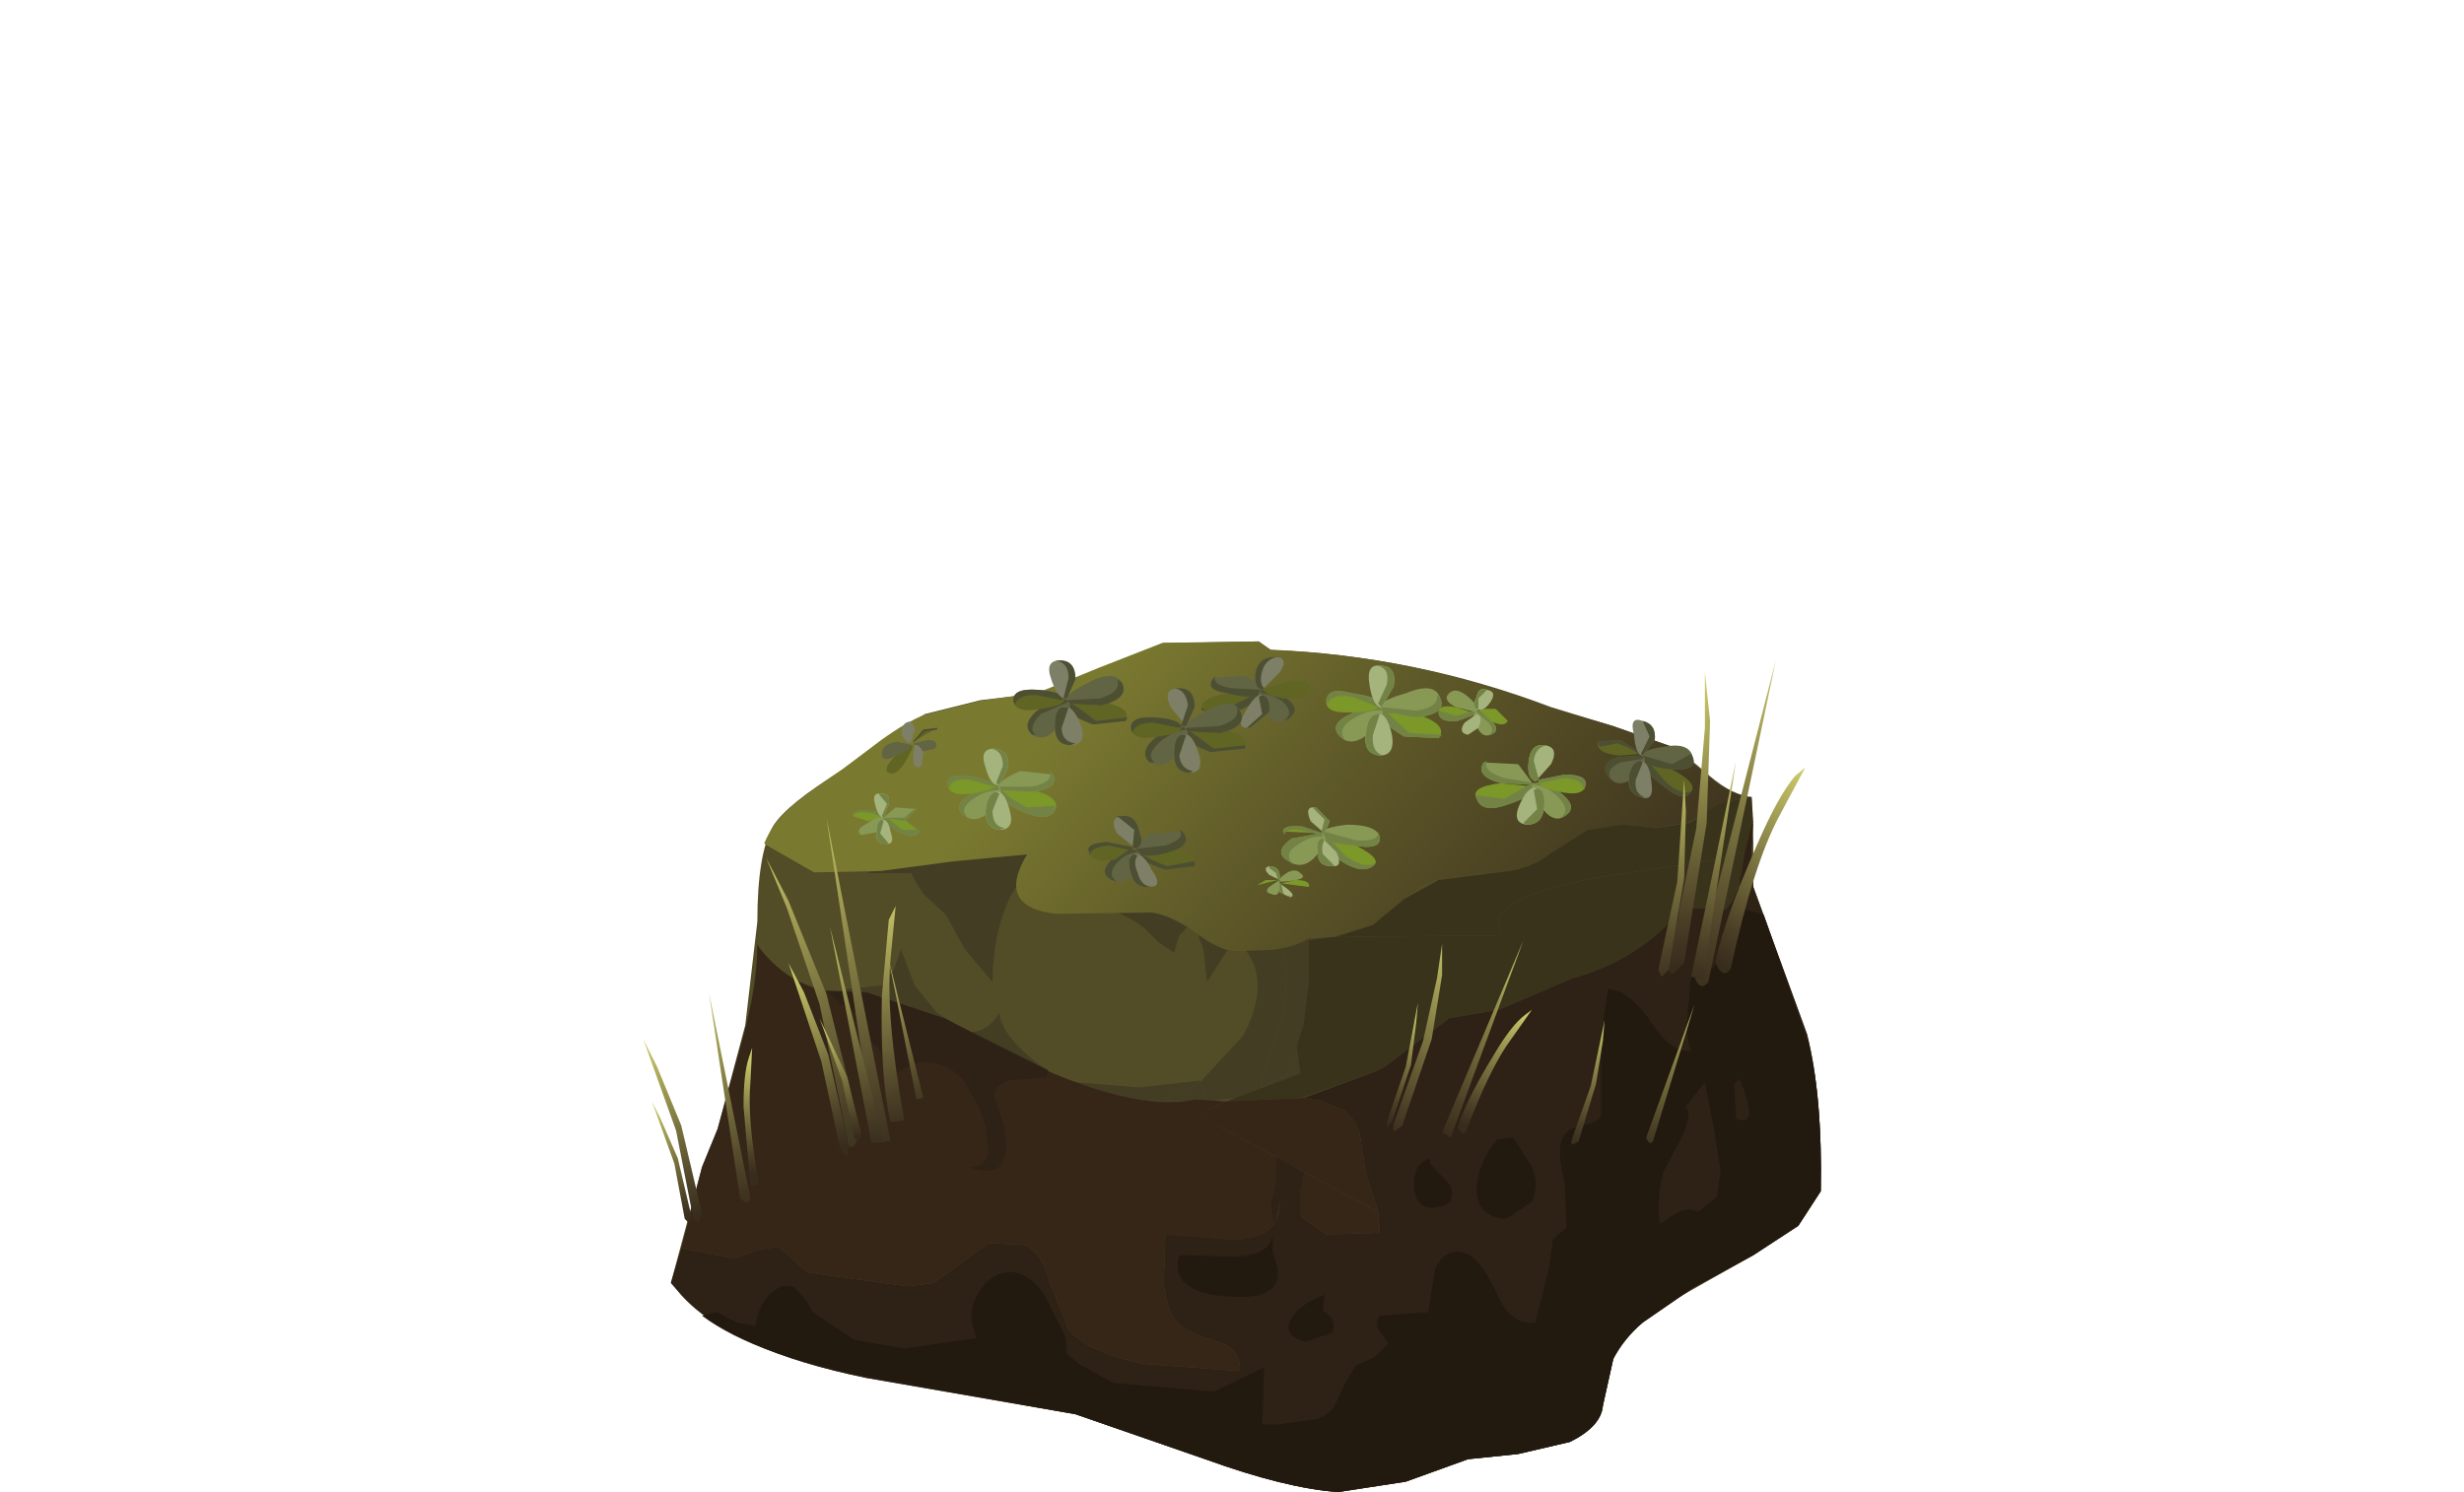<?xml version="1.0" encoding="UTF-8" standalone="no"?>
<svg xmlns:xlink="http://www.w3.org/1999/xlink" height="43.15px" width="71.25px" xmlns="http://www.w3.org/2000/svg">
  <g transform="matrix(1.0, 0.0, 0.0, 1.0, 0.0, 0.0)">
    <use height="24.6" transform="matrix(1.0, 0.0, 0.0, 1.0, 19.4, 18.55)" width="33.25" xlink:href="#shape0"/>
    <use height="11.25" transform="matrix(0.8, 0.0, 0.0, 0.8, 22.1, 18.55)" width="35.55" xlink:href="#sprite0"/>
    <use height="24.15" transform="matrix(1.0, 0.0, 0.0, 1.0, 18.6, 19.0)" width="34.05" xlink:href="#shape2"/>
  </g>
  <defs>
    <g id="shape0" transform="matrix(1.0, 0.0, 0.0, 1.0, -19.4, -18.55)">
      <path d="M50.7 25.65 L52.25 29.9 Q52.7 31.65 52.65 34.45 L52.0 35.45 50.7 36.3 48.4 37.6 Q47.2 38.3 46.65 39.3 L46.35 40.65 Q46.3 41.25 45.4 41.7 L43.9 42.05 42.45 42.2 40.65 42.85 38.7 43.15 Q37.2 43.05 34.85 42.2 L31.1 40.9 25.05 39.85 Q21.15 39.05 19.7 37.45 L19.4 37.1 20.3 33.75 20.75 32.65 21.55 29.65 21.9 26.65 Q21.9 24.7 22.35 23.9 22.75 23.25 24.4 22.25 L25.5 21.4 26.75 20.65 28.35 20.25 30.05 20.05 33.65 18.6 36.4 18.55 36.75 18.8 Q40.9 18.95 44.85 20.45 L46.65 21.0 48.35 21.6 Q48.65 21.75 49.45 22.45 50.1 23.0 50.65 23.05 L50.7 24.35 50.7 25.65" fill="#524c27" fill-rule="evenodd" stroke="none"/>
      <path d="M30.15 24.5 L29.7 25.2 29.25 25.85 Q28.7 27.0 28.7 28.4 L27.9 27.45 27.35 26.45 26.7 25.85 26.5 25.55 26.35 25.25 25.75 25.25 25.1 25.25 28.45 22.5 29.95 23.25 Q30.65 23.75 30.15 24.5" fill="#433d24" fill-rule="evenodd" stroke="none"/>
      <path d="M35.4 26.65 L35.3 26.9 35.7 27.15 34.9 28.4 34.8 27.45 34.5 26.65 34.1 27.05 33.95 27.55 33.5 27.25 33.1 26.85 Q32.35 26.25 31.35 26.2 L35.75 23.65 36.0 25.85 35.4 26.65" fill="#433d24" fill-rule="evenodd" stroke="none"/>
      <path d="M37.3 25.25 L37.8 23.35 37.85 26.05 37.3 25.25" fill="#433d24" fill-rule="evenodd" stroke="none"/>
      <path d="M36.95 24.55 L37.3 25.25 36.8 27.1 Q37.1 27.3 37.2 28.05 L37.15 29.2 36.7 30.5 36.45 31.45 37.2 31.1 37.6 30.45 Q38.1 28.85 37.85 26.05 38.9 27.3 38.9 28.25 38.95 29.35 38.45 30.45 L37.85 31.3 36.9 31.6 34.95 31.85 34.7 31.3 35.95 29.95 Q36.9 28.15 35.7 27.15 L36.0 25.85 36.95 24.55" fill="#433d24" fill-rule="evenodd" stroke="none"/>
      <path d="M35.3 26.9 L35.4 26.65 36.0 25.85 35.7 27.15 35.3 26.9" fill="#433d24" fill-rule="evenodd" stroke="none"/>
      <path d="M37.2 28.05 Q37.1 27.3 36.8 27.1 L37.3 25.25 37.85 26.05 Q38.1 28.85 37.6 30.45 L37.2 31.1 36.45 31.45 36.7 30.5 37.15 29.2 37.2 28.05" fill="#433d24" fill-rule="evenodd" stroke="none"/>
      <path d="M34.7 31.25 L34.7 31.3 Q33.85 31.85 32.9 31.85 L34.95 31.85 36.95 36.25 32.5 35.9 Q30.15 35.35 28.5 33.9 L25.55 31.1 23.95 29.5 23.7 29.2 23.7 28.8 24.5 28.6 25.5 28.5 25.85 28.05 26.05 27.45 26.45 28.5 27.1 29.3 28.05 29.85 Q28.55 29.85 28.9 29.3 28.95 29.85 29.75 30.55 30.45 31.15 31.1 31.3 L32.95 31.45 34.7 31.25" fill="#433d24" fill-rule="evenodd" stroke="none"/>
      <path d="M34.7 31.3 L34.95 31.85 32.9 31.85 Q33.85 31.85 34.7 31.3" fill="#433d24" fill-rule="evenodd" stroke="none"/>
    </g>
    <g id="sprite0" transform="matrix(1.0, 0.0, 0.0, 1.0, 0.0, 0.0)">
      <use height="11.25" transform="matrix(1.0, 0.0, 0.0, 1.0, 0.0, 0.0)" width="35.55" xlink:href="#shape1"/>
    </g>
    <g id="shape1" transform="matrix(1.0, 0.0, 0.0, 1.0, 0.0, 0.0)">
      <path d="M30.65 3.05 L32.8 3.8 34.1 4.85 Q34.85 5.5 35.55 5.6 L34.5 5.9 33.4 6.55 32.15 6.75 30.95 6.65 29.75 6.8 28.35 7.7 Q27.7 8.2 26.8 8.3 L24.35 8.6 Q23.7 8.8 23.1 9.3 L22.0 10.25 Q21.4 10.7 20.45 10.7 L19.65 10.75 Q19.2 11.05 18.35 11.15 L17.0 11.2 Q16.4 11.15 15.55 10.5 14.7 9.9 14.0 9.8 L10.55 9.85 Q8.35 9.6 9.5 7.7 L6.85 7.95 4.2 8.3 1.8 8.35 0.05 7.35 0.0 7.3 Q0.3 6.55 1.0 5.95 1.45 5.55 2.85 4.6 L4.25 3.55 Q5.15 2.9 5.8 2.65 L7.8 2.15 9.9 1.85 12.1 0.95 14.4 0.05 17.85 0.0 18.3 0.3 Q23.45 0.5 28.4 2.4 L30.65 3.05" fill="url(#gradient0)" fill-rule="evenodd" stroke="none"/>
    </g>
    <linearGradient gradientTransform="matrix(0.011, 0.01, 0.01, -0.011, 21.05, 9.6)" gradientUnits="userSpaceOnUse" id="gradient0" spreadMethod="pad" x1="-819.2" x2="819.2">
      <stop offset="0.0" stop-color="#7a7930"/>
      <stop offset="0.329" stop-color="#605b29"/>
      <stop offset="0.765" stop-color="#433920"/>
      <stop offset="1.0" stop-color="#382c1d"/>
    </linearGradient>
    <g id="shape2" transform="matrix(1.0, 0.0, 0.0, 1.0, -18.6, -19.0)">
      <path d="M49.7 24.85 L50.45 24.65 50.35 25.3 50.3 25.4 50.3 25.65 50.25 25.7 50.1 26.05 49.9 26.3 48.65 26.25 Q47.45 27.75 45.45 28.3 L43.35 29.2 41.9 29.45 40.05 30.85 39.75 31.0 37.65 31.75 37.7 31.75 35.45 31.85 37.6 31.05 37.5 30.25 37.7 29.6 37.85 28.4 37.85 27.2 38.5 27.1 43.45 27.05 Q42.75 26.05 46.05 25.4 L49.7 24.85" fill="#39331b" fill-rule="evenodd" stroke="none"/>
      <path d="M49.7 23.25 L50.55 23.05 50.65 23.05 50.7 23.8 50.65 23.85 50.45 24.65 49.7 24.85 46.05 25.4 Q42.75 26.05 43.45 27.05 L38.6 27.1 39.7 26.75 40.6 26.0 41.6 25.45 43.55 25.2 Q44.3 25.1 44.8 24.7 L45.9 24.0 46.9 23.85 47.85 23.95 48.85 23.8 49.7 23.25" fill="#39331b" fill-rule="evenodd" stroke="none"/>
      <path d="M34.55 31.8 L35.45 31.85 34.65 32.25 39.85 35.05 39.9 35.65 38.35 35.7 37.0 34.75 Q37.05 35.8 35.7 35.85 L33.7 35.7 33.65 37.05 Q33.7 37.85 34.05 38.25 34.25 38.5 35.2 38.8 35.9 39.0 35.85 39.65 L33.15 39.45 Q31.5 39.15 30.9 38.45 L30.35 37.1 Q30.15 36.25 29.6 36.0 L28.6 35.95 27.9 36.45 27.0 37.1 26.25 37.2 25.5 37.1 23.35 36.8 22.9 36.4 22.5 36.05 21.9 36.15 21.25 36.4 19.7 36.1 20.3 33.75 20.75 32.65 21.5 29.95 Q21.9 28.45 21.9 27.3 L21.95 27.4 Q23.1 28.9 25.05 28.7 L27.3 29.45 29.25 30.5 Q32.75 32.2 34.55 31.8" fill="#352618" fill-rule="evenodd" stroke="none"/>
      <path d="M24.85 29.85 L24.75 29.3 24.5 29.15 24.3 29.05 23.9 28.65 25.05 28.7 27.3 29.45 30.3 30.95 30.25 31.15 29.15 31.25 Q28.7 31.45 28.75 31.7 L29.0 32.45 Q29.4 34.25 28.0 33.75 28.7 33.8 28.55 32.9 28.5 32.3 28.1 31.65 27.75 30.9 27.05 30.75 26.25 30.6 25.75 31.25 L25.4 30.3 24.85 29.85" fill="#2e2115" fill-rule="evenodd" stroke="none"/>
      <path d="M37.7 33.9 L37.6 34.45 37.6 35.25 37.0 34.75 36.85 35.4 36.75 34.9 36.9 34.2 36.9 33.45 37.7 33.9" fill="#2e2115" fill-rule="evenodd" stroke="none"/>
      <path d="M34.65 32.25 L35.45 31.85 37.7 31.75 38.25 31.85 38.85 32.1 Q39.3 32.45 39.35 33.0 L39.5 33.95 39.85 35.05 34.65 32.25" fill="#352618" fill-rule="evenodd" stroke="none"/>
      <path d="M50.45 24.65 L50.65 24.65 50.7 25.65 52.25 29.9 Q52.7 31.65 52.65 34.45 L52.0 35.45 50.7 36.3 48.95 37.25 47.5 38.25 Q46.95 38.7 46.65 39.3 L46.35 40.65 Q46.3 41.25 45.4 41.7 L43.9 42.05 42.45 42.2 40.65 42.85 38.7 43.15 Q37.2 43.05 34.85 42.2 L31.1 40.9 25.05 39.85 Q21.15 39.05 19.7 37.45 L19.4 37.1 19.7 36.1 21.25 36.4 21.9 36.15 22.5 36.05 22.9 36.4 23.35 36.8 25.5 37.1 26.25 37.2 27.0 37.1 27.9 36.45 28.6 35.95 29.6 36.0 Q30.15 36.25 30.35 37.1 L30.9 38.45 Q31.5 39.15 33.15 39.45 L35.85 39.65 Q35.9 39.0 35.2 38.8 34.25 38.5 34.05 38.25 33.7 37.85 33.65 37.05 L33.7 35.7 35.7 35.85 Q37.05 35.8 37.0 34.75 L38.35 35.7 39.9 35.65 39.85 35.05 39.5 33.95 39.35 33.0 Q39.3 32.45 38.85 32.1 L38.25 31.85 37.7 31.75 39.75 31.0 40.05 30.85 41.9 29.45 43.35 29.2 45.45 28.3 Q47.45 27.75 48.65 26.25 L49.9 26.3 50.1 26.05 50.25 25.7 50.3 25.65 50.3 25.4 50.35 25.3 50.45 24.65" fill="#2e2115" fill-rule="evenodd" stroke="none"/>
      <path d="M50.45 24.65 L50.65 23.85 50.7 23.8 50.65 24.65 50.45 24.65" fill="#2e2115" fill-rule="evenodd" stroke="none"/>
      <path d="M50.15 31.35 L50.2 32.35 Q50.9 32.65 50.3 31.2 L50.15 31.35 M49.65 34.6 L49.75 33.85 49.55 32.6 49.3 31.3 48.75 32.0 Q48.95 32.25 48.6 32.95 L48.1 33.9 Q47.9 34.65 48.0 35.4 48.4 35.1 48.55 35.05 48.85 34.9 49.1 35.05 L49.65 34.6 M50.25 26.25 L51.0 26.45 52.3 30.2 Q52.7 31.8 52.65 34.45 L52.0 35.45 50.7 36.3 48.95 37.25 47.5 38.25 Q46.95 38.7 46.65 39.3 L46.35 40.65 Q46.3 41.25 45.4 41.7 L43.9 42.05 42.45 42.2 40.65 42.85 38.7 43.15 Q37.2 43.05 34.85 42.2 L31.1 40.9 25.55 39.9 Q21.9 39.25 20.3 38.05 L20.75 37.95 21.3 38.25 21.85 38.35 Q21.9 37.85 22.2 37.5 22.6 37.05 23.0 37.25 L23.3 37.6 23.5 37.95 24.7 38.75 26.15 39.0 28.25 38.7 Q28.0 38.15 28.15 37.7 28.45 36.9 29.1 36.8 29.65 36.7 30.2 37.45 L30.8 38.65 30.85 39.15 31.2 39.45 32.2 40.0 35.1 40.25 36.55 39.55 36.5 41.2 36.9 41.2 38.05 41.05 Q38.4 40.95 38.6 40.65 L38.9 40.0 39.2 39.5 39.75 39.25 40.15 38.85 39.9 38.5 Q39.75 38.25 39.9 38.05 L41.3 37.95 41.5 36.7 Q41.8 36.05 42.4 36.25 42.85 36.45 43.3 37.45 43.7 38.35 44.4 38.25 L44.8 36.65 44.9 35.85 45.3 35.5 45.25 34.2 Q45.0 33.25 45.2 32.9 45.3 32.65 45.75 32.55 46.25 32.45 46.3 32.25 L46.3 31.45 46.3 30.0 46.5 28.6 Q47.1 28.65 47.7 29.5 48.3 30.45 48.9 30.4 48.7 29.85 48.85 28.85 48.85 28.2 49.0 28.05 L49.3 28.05 49.55 28.0 49.9 27.05 Q49.95 26.35 50.25 26.25" fill="#22190f" fill-rule="evenodd" stroke="none"/>
      <path d="M34.1 36.3 L35.7 36.35 Q36.8 36.3 36.8 35.65 L36.8 36.25 Q37.4 37.6 35.6 37.5 33.8 37.4 34.1 36.3" fill="#22190f" fill-rule="evenodd" stroke="none"/>
      <path d="M38.5 38.55 L37.75 38.8 Q37.0 38.6 37.4 38.05 37.7 37.65 38.3 37.45 L38.25 37.9 Q38.7 38.2 38.5 38.55" fill="#22190f" fill-rule="evenodd" stroke="none"/>
      <path d="M41.95 34.3 Q42.1 34.85 41.6 34.9 40.95 35.05 40.9 34.35 40.85 33.65 41.35 33.5 L41.35 33.65 41.95 34.3" fill="#22190f" fill-rule="evenodd" stroke="none"/>
      <path d="M44.3 34.75 L43.55 35.25 Q42.7 35.2 42.7 34.35 42.75 33.6 43.3 32.95 L43.75 32.9 44.3 33.75 Q44.5 34.25 44.3 34.75" fill="#22190f" fill-rule="evenodd" stroke="none"/>
      <path d="M49.75 33.85 L49.65 34.6 49.1 35.05 Q48.85 34.9 48.55 35.05 48.4 35.1 48.0 35.4 47.9 34.65 48.1 33.9 L48.6 32.95 Q48.95 32.25 48.75 32.0 L49.3 31.3 49.55 32.6 49.75 33.85" fill="#2e2115" fill-rule="evenodd" stroke="none"/>
      <path d="M50.3 31.2 Q50.9 32.65 50.2 32.35 L50.15 31.35 50.3 31.2" fill="#2e2115" fill-rule="evenodd" stroke="none"/>
      <path d="M35.5 20.05 Q36.45 19.85 36.45 20.05 36.45 20.3 35.7 20.6 L34.75 20.55 Q34.65 20.2 35.5 20.05" fill="#606524" fill-rule="evenodd" stroke="none"/>
      <path d="M34.75 20.45 Q34.9 20.7 35.55 20.45 L36.35 20.05 36.45 20.05 Q36.45 20.3 35.7 20.6 L34.75 20.55 34.75 20.45" fill="#4d4f32" fill-rule="evenodd" stroke="none"/>
      <path d="M36.0 19.55 Q36.7 19.85 36.45 20.05 36.25 20.25 35.5 20.05 34.8 19.95 35.1 19.6 L36.0 19.55" fill="#626544" fill-rule="evenodd" stroke="none"/>
      <path d="M35.15 19.5 Q35.0 19.8 35.6 19.9 L36.5 19.95 36.45 20.05 Q36.25 20.25 35.5 20.05 34.8 19.95 35.1 19.6 L35.15 19.5" fill="#4d4f32" fill-rule="evenodd" stroke="none"/>
      <path d="M36.55 20.55 Q36.25 20.05 36.5 19.95 36.75 19.85 37.2 20.2 37.65 20.5 37.25 20.8 36.85 21.05 36.55 20.55" fill="#626544" fill-rule="evenodd" stroke="none"/>
      <path d="M37.1 20.85 Q37.45 20.65 37.1 20.3 36.75 20.05 36.45 20.05 L36.5 19.95 Q36.75 19.85 37.2 20.2 37.65 20.5 37.25 20.8 L37.1 20.85" fill="#4d4f32" fill-rule="evenodd" stroke="none"/>
      <path d="M37.1 20.2 Q36.45 20.05 36.55 19.9 L37.3 19.7 Q37.95 19.65 37.9 19.95 37.8 20.25 37.1 20.2" fill="#606524" fill-rule="evenodd" stroke="none"/>
      <path d="M37.0 19.45 L36.5 19.95 Q36.25 19.9 36.3 19.45 36.4 19.0 36.85 19.0 37.3 19.0 37.0 19.45" fill="#7d7f67" fill-rule="evenodd" stroke="none"/>
      <path d="M36.95 19.0 Q36.6 19.05 36.5 19.4 36.4 19.75 36.55 19.9 L36.5 19.95 Q36.25 19.9 36.3 19.45 36.4 19.0 36.85 19.0 L36.95 19.0" fill="#4d4f32" fill-rule="evenodd" stroke="none"/>
      <path d="M36.0 20.6 Q36.3 20.05 36.5 20.1 36.75 20.15 36.7 20.6 L36.15 21.05 Q35.7 21.1 36.0 20.6" fill="#7d7f67" fill-rule="evenodd" stroke="none"/>
      <path d="M36.05 21.05 L36.5 20.65 36.4 20.15 36.5 20.1 Q36.75 20.15 36.7 20.6 L36.15 21.05 36.05 21.05" fill="#4d4f32" fill-rule="evenodd" stroke="none"/>
      <path d="M25.9 21.85 Q26.3 21.45 26.4 21.6 26.0 22.5 25.7 22.35 25.5 22.25 25.9 21.85" fill="#606524" fill-rule="evenodd" stroke="none"/>
      <path d="M25.95 21.45 L26.4 21.55 Q25.5 22.2 25.5 21.8 25.5 21.5 25.95 21.45" fill="#626544" fill-rule="evenodd" stroke="none"/>
      <path d="M26.6 21.75 L26.4 21.5 26.85 21.4 Q27.15 21.4 27.05 21.65 L26.6 21.75" fill="#626544" fill-rule="evenodd" stroke="none"/>
      <path d="M27.1 21.05 L26.4 21.45 26.7 21.1 27.1 21.05" fill="#606524" fill-rule="evenodd" stroke="none"/>
      <path d="M27.1 21.1 L26.75 21.15 26.45 21.45 26.4 21.45 26.7 21.1 27.1 21.05 27.1 21.1" fill="#4d4f32" fill-rule="evenodd" stroke="none"/>
      <path d="M26.45 21.1 L26.35 21.45 Q26.25 21.55 26.1 21.3 26.0 21.05 26.2 20.9 26.4 20.8 26.45 21.1" fill="#7d7f67" fill-rule="evenodd" stroke="none"/>
      <path d="M26.65 22.15 Q26.3 22.35 26.45 21.55 26.55 21.5 26.7 21.75 L26.65 22.15" fill="#7d7f67" fill-rule="evenodd" stroke="none"/>
      <path d="M39.2 24.45 Q40.0 24.85 39.7 25.05 39.35 25.3 38.7 24.85 38.1 24.35 38.25 24.2 38.35 24.0 39.2 24.45" fill="#7b9828" fill-rule="evenodd" stroke="none"/>
      <path d="M39.75 24.95 L39.7 25.05 Q39.35 25.3 38.7 24.85 38.1 24.35 38.25 24.2 L38.35 24.15 38.9 24.75 Q39.5 25.15 39.75 24.95" fill="#738346" fill-rule="evenodd" stroke="none"/>
      <path d="M38.95 23.85 Q39.8 23.85 39.9 24.2 39.95 24.6 39.15 24.45 38.35 24.4 38.25 24.15 38.1 23.95 38.95 23.85" fill="#889956" fill-rule="evenodd" stroke="none"/>
      <path d="M39.85 24.05 L39.9 24.2 Q39.95 24.6 39.15 24.45 38.35 24.4 38.25 24.15 L38.3 24.05 39.2 24.3 Q39.9 24.35 39.85 24.05" fill="#738346" fill-rule="evenodd" stroke="none"/>
      <path d="M38.1 24.7 Q37.7 25.2 37.25 24.9 36.8 24.65 37.35 24.25 L38.2 24.1 Q38.5 24.25 38.1 24.7" fill="#889956" fill-rule="evenodd" stroke="none"/>
      <path d="M37.4 25.0 L37.25 24.9 Q36.8 24.65 37.35 24.25 L38.2 24.1 38.25 24.2 Q37.9 24.15 37.5 24.45 37.1 24.7 37.4 25.0" fill="#738346" fill-rule="evenodd" stroke="none"/>
      <path d="M37.1 24.05 Q37.1 23.85 37.65 23.9 L38.25 24.1 37.1 24.05" fill="#7b9828" fill-rule="evenodd" stroke="none"/>
      <path d="M37.15 24.15 L37.1 24.05 Q37.1 23.85 37.65 23.9 L38.25 24.1 38.2 24.15 37.6 24.0 Q37.15 23.95 37.15 24.15" fill="#738346" fill-rule="evenodd" stroke="none"/>
      <path d="M37.9 23.75 Q37.7 23.3 38.05 23.35 L38.45 23.75 38.3 24.1 37.9 23.75" fill="#a5b37d" fill-rule="evenodd" stroke="none"/>
      <path d="M37.95 23.35 L38.05 23.35 38.45 23.75 38.3 24.1 38.2 24.1 38.3 23.7 37.95 23.35" fill="#738346" fill-rule="evenodd" stroke="none"/>
      <path d="M38.65 24.65 Q38.85 25.1 38.5 25.05 38.1 25.05 38.1 24.65 38.05 24.25 38.25 24.25 L38.65 24.65" fill="#a5b37d" fill-rule="evenodd" stroke="none"/>
      <path d="M38.6 25.05 L38.5 25.05 Q38.1 25.05 38.1 24.65 38.05 24.25 38.25 24.25 L38.3 24.3 Q38.2 24.45 38.25 24.7 L38.6 25.05" fill="#738346" fill-rule="evenodd" stroke="none"/>
      <path d="M40.95 20.65 Q41.9 20.95 41.6 21.35 L40.6 21.3 Q39.85 20.85 39.9 20.6 L40.95 20.65" fill="#7b9828" fill-rule="evenodd" stroke="none"/>
      <path d="M41.7 21.25 L41.6 21.35 40.6 21.3 Q39.85 20.85 39.9 20.6 L40.05 20.55 40.75 21.2 41.7 21.25" fill="#738346" fill-rule="evenodd" stroke="none"/>
      <path d="M40.65 20.05 Q41.5 19.7 41.65 20.2 41.85 20.65 40.95 20.75 L39.9 20.55 Q39.75 20.3 40.65 20.05" fill="#889956" fill-rule="evenodd" stroke="none"/>
      <path d="M41.55 20.05 L41.65 20.2 Q41.85 20.65 40.95 20.75 L39.9 20.55 39.95 20.45 40.95 20.55 Q41.65 20.45 41.55 20.05" fill="#738346" fill-rule="evenodd" stroke="none"/>
      <path d="M39.65 21.15 Q39.1 21.65 38.75 21.3 38.4 20.95 39.05 20.65 39.7 20.25 39.9 20.45 40.15 20.65 39.65 21.15" fill="#889956" fill-rule="evenodd" stroke="none"/>
      <path d="M38.9 21.4 L38.75 21.3 Q38.4 20.95 39.05 20.65 39.7 20.25 39.9 20.45 L39.95 20.55 Q39.6 20.5 39.1 20.8 38.65 21.1 38.9 21.4" fill="#738346" fill-rule="evenodd" stroke="none"/>
      <path d="M39.1 20.6 Q38.3 20.65 38.35 20.25 38.4 19.85 39.1 20.05 39.85 20.15 39.9 20.35 39.9 20.6 39.1 20.6" fill="#7b9828" fill-rule="evenodd" stroke="none"/>
      <path d="M38.4 20.35 L38.35 20.25 Q38.4 19.85 39.1 20.05 39.85 20.15 39.9 20.35 L39.85 20.45 39.1 20.15 Q38.5 20.05 38.4 20.35" fill="#738346" fill-rule="evenodd" stroke="none"/>
      <path d="M39.6 19.8 Q39.5 19.2 39.9 19.25 40.4 19.25 40.3 19.85 L39.95 20.45 Q39.7 20.45 39.6 19.8" fill="#a5b37d" fill-rule="evenodd" stroke="none"/>
      <path d="M39.8 19.25 L39.9 19.25 Q40.4 19.25 40.3 19.85 L39.95 20.45 39.85 20.35 40.1 19.8 Q40.2 19.3 39.8 19.25" fill="#738346" fill-rule="evenodd" stroke="none"/>
      <path d="M40.25 21.25 Q40.35 21.85 39.9 21.85 39.4 21.8 39.5 21.2 39.55 20.65 39.85 20.65 40.1 20.6 40.25 21.25" fill="#a5b37d" fill-rule="evenodd" stroke="none"/>
      <path d="M40.0 21.85 L39.9 21.85 Q39.4 21.8 39.5 21.2 39.55 20.65 39.85 20.65 L39.9 20.65 39.7 21.25 Q39.65 21.75 40.0 21.85" fill="#738346" fill-rule="evenodd" stroke="none"/>
      <path d="M34.55 25.05 L33.7 25.15 Q32.9 24.9 32.9 24.65 L33.75 24.55 Q34.65 24.65 34.55 25.05" fill="#606524" fill-rule="evenodd" stroke="none"/>
      <path d="M34.55 24.9 L34.55 25.05 33.7 25.15 Q32.9 24.9 32.9 24.65 L32.95 24.65 Q33.2 24.85 33.75 25.05 L34.55 24.9" fill="#4d4f32" fill-rule="evenodd" stroke="none"/>
      <path d="M34.2 24.05 Q34.5 24.45 33.8 24.65 33.1 24.85 32.9 24.65 32.7 24.45 33.3 24.1 L34.2 24.05" fill="#626544" fill-rule="evenodd" stroke="none"/>
      <path d="M34.1 24.0 L34.2 24.05 Q34.5 24.45 33.8 24.65 33.1 24.85 32.9 24.65 L32.85 24.55 33.7 24.45 Q34.3 24.25 34.1 24.0" fill="#4d4f32" fill-rule="evenodd" stroke="none"/>
      <path d="M32.85 25.2 Q32.55 25.65 32.15 25.45 31.75 25.25 32.15 24.85 32.6 24.45 32.85 24.6 33.1 24.65 32.85 25.2" fill="#626544" fill-rule="evenodd" stroke="none"/>
      <path d="M32.3 25.5 L32.15 25.45 Q31.75 25.25 32.15 24.85 32.6 24.45 32.85 24.6 L32.9 24.65 Q32.6 24.65 32.3 24.95 32.0 25.3 32.3 25.5" fill="#4d4f32" fill-rule="evenodd" stroke="none"/>
      <path d="M32.25 24.85 Q31.6 25.0 31.5 24.65 31.35 24.4 32.0 24.35 L32.75 24.5 32.25 24.85" fill="#606524" fill-rule="evenodd" stroke="none"/>
      <path d="M31.5 24.8 L31.5 24.65 Q31.35 24.4 32.0 24.35 L32.75 24.5 32.75 24.6 32.05 24.45 Q31.5 24.5 31.5 24.8" fill="#4d4f32" fill-rule="evenodd" stroke="none"/>
      <path d="M32.3 24.1 Q32.05 23.65 32.45 23.6 32.85 23.55 32.95 24.05 33.1 24.45 32.85 24.55 L32.3 24.1" fill="#7d7f67" fill-rule="evenodd" stroke="none"/>
      <path d="M32.3 23.6 L32.45 23.6 Q32.85 23.55 32.95 24.05 33.1 24.45 32.85 24.55 L32.75 24.5 32.8 24.0 32.3 23.6" fill="#4d4f32" fill-rule="evenodd" stroke="none"/>
      <path d="M33.25 25.65 Q32.8 25.7 32.7 25.25 32.55 24.8 32.8 24.7 33.05 24.65 33.3 25.15 33.65 25.65 33.25 25.65" fill="#7d7f67" fill-rule="evenodd" stroke="none"/>
      <path d="M33.35 25.65 L33.25 25.65 Q32.8 25.7 32.7 25.25 32.55 24.8 32.8 24.7 L32.9 24.75 Q32.75 24.9 32.9 25.25 33.0 25.65 33.35 25.65" fill="#4d4f32" fill-rule="evenodd" stroke="none"/>
      <path d="M35.3 21.1 Q36.2 21.25 36.0 21.65 L35.0 21.75 Q34.2 21.45 34.3 21.2 L35.3 21.1" fill="#606524" fill-rule="evenodd" stroke="none"/>
      <path d="M36.0 21.55 L36.0 21.65 35.0 21.75 Q34.2 21.45 34.3 21.2 L34.35 21.1 35.1 21.65 36.0 21.55" fill="#4d4f32" fill-rule="evenodd" stroke="none"/>
      <path d="M34.9 20.55 Q35.65 20.15 35.85 20.55 36.1 21.0 35.3 21.2 L34.25 21.15 Q34.1 20.95 34.9 20.55" fill="#626544" fill-rule="evenodd" stroke="none"/>
      <path d="M35.75 20.45 L35.85 20.55 Q36.1 21.0 35.3 21.2 L34.25 21.15 34.3 21.05 35.25 21.0 Q35.9 20.8 35.75 20.45" fill="#4d4f32" fill-rule="evenodd" stroke="none"/>
      <path d="M34.1 21.75 Q33.65 22.3 33.25 22.05 32.9 21.75 33.45 21.3 33.95 20.9 34.25 21.05 34.5 21.2 34.1 21.75" fill="#626544" fill-rule="evenodd" stroke="none"/>
      <path d="M33.4 22.05 L33.25 22.05 Q32.9 21.75 33.45 21.3 33.95 20.9 34.25 21.05 L34.3 21.1 Q33.9 21.15 33.55 21.45 33.1 21.85 33.4 22.05" fill="#4d4f32" fill-rule="evenodd" stroke="none"/>
      <path d="M33.5 21.3 Q32.75 21.45 32.7 21.05 32.7 20.7 33.4 20.75 34.1 20.8 34.15 21.0 34.25 21.2 33.5 21.3" fill="#606524" fill-rule="evenodd" stroke="none"/>
      <path d="M34.1 21.05 L33.35 20.9 Q32.8 20.9 32.75 21.2 L32.7 21.05 Q32.7 20.7 33.4 20.75 34.1 20.8 34.15 21.0 L34.1 21.05" fill="#4d4f32" fill-rule="evenodd" stroke="none"/>
      <path d="M33.85 20.45 Q33.6 19.9 34.1 19.9 34.55 19.9 34.55 20.45 L34.3 21.0 33.85 20.45" fill="#7d7f67" fill-rule="evenodd" stroke="none"/>
      <path d="M33.95 19.9 L34.1 19.9 Q34.55 19.9 34.55 20.45 L34.3 21.0 34.15 21.0 34.35 20.4 Q34.3 19.95 33.95 19.9" fill="#4d4f32" fill-rule="evenodd" stroke="none"/>
      <path d="M34.65 21.75 Q34.85 22.35 34.4 22.35 33.95 22.35 33.95 21.8 33.95 21.25 34.2 21.25 34.45 21.15 34.65 21.75" fill="#7d7f67" fill-rule="evenodd" stroke="none"/>
      <path d="M34.5 22.3 L34.4 22.35 Q33.95 22.35 33.95 21.8 33.95 21.25 34.2 21.25 L34.3 21.25 34.1 21.85 Q34.15 22.25 34.5 22.3" fill="#4d4f32" fill-rule="evenodd" stroke="none"/>
      <path d="M31.85 20.3 Q32.75 20.45 32.55 20.85 L31.6 20.95 Q30.8 20.65 30.85 20.4 L31.85 20.3" fill="#606524" fill-rule="evenodd" stroke="none"/>
      <path d="M32.6 20.75 L32.55 20.85 31.6 20.95 Q30.8 20.65 30.85 20.4 L30.95 20.3 31.7 20.85 32.6 20.75" fill="#4d4f32" fill-rule="evenodd" stroke="none"/>
      <path d="M31.45 19.75 Q32.2 19.35 32.45 19.75 32.65 20.2 31.85 20.4 L30.85 20.35 Q30.65 20.15 31.45 19.75" fill="#626544" fill-rule="evenodd" stroke="none"/>
      <path d="M32.3 19.65 L32.45 19.75 Q32.65 20.2 31.85 20.4 L30.85 20.35 30.85 20.25 31.8 20.2 Q32.45 20.0 32.3 19.65" fill="#4d4f32" fill-rule="evenodd" stroke="none"/>
      <path d="M30.65 20.95 Q30.25 21.5 29.85 21.25 29.5 20.95 30.05 20.5 30.55 20.1 30.85 20.25 31.1 20.4 30.65 20.95" fill="#626544" fill-rule="evenodd" stroke="none"/>
      <path d="M29.95 21.25 L29.85 21.25 Q29.5 20.95 30.05 20.5 30.55 20.1 30.85 20.25 L30.9 20.3 30.1 20.65 Q29.7 21.05 29.95 21.25" fill="#4d4f32" fill-rule="evenodd" stroke="none"/>
      <path d="M30.1 20.5 Q29.35 20.65 29.3 20.25 29.3 19.9 30.0 19.95 30.7 20.0 30.75 20.2 30.85 20.4 30.1 20.5" fill="#606524" fill-rule="evenodd" stroke="none"/>
      <path d="M29.35 20.4 L29.3 20.25 Q29.3 19.9 30.0 19.95 30.7 20.0 30.75 20.2 L30.7 20.25 29.95 20.1 Q29.4 20.1 29.35 20.4" fill="#4d4f32" fill-rule="evenodd" stroke="none"/>
      <path d="M30.4 19.65 Q30.2 19.1 30.65 19.1 31.1 19.1 31.1 19.65 L30.85 20.2 Q30.6 20.25 30.4 19.65" fill="#7d7f67" fill-rule="evenodd" stroke="none"/>
      <path d="M30.5 19.1 L30.65 19.1 Q31.1 19.1 31.1 19.65 L30.85 20.2 30.75 20.2 30.9 19.6 Q30.9 19.15 30.5 19.1" fill="#4d4f32" fill-rule="evenodd" stroke="none"/>
      <path d="M31.25 20.95 Q31.45 21.55 30.95 21.55 30.5 21.55 30.5 21.0 30.5 20.45 30.75 20.45 31.0 20.35 31.25 20.95" fill="#7d7f67" fill-rule="evenodd" stroke="none"/>
      <path d="M31.1 21.5 L30.95 21.55 Q30.5 21.55 30.5 21.0 30.5 20.45 30.75 20.45 L30.9 20.45 30.7 21.05 Q30.7 21.45 31.1 21.5" fill="#4d4f32" fill-rule="evenodd" stroke="none"/>
      <path d="M43.4 22.65 L44.35 22.75 Q44.4 23.0 43.65 23.25 42.85 23.55 42.7 23.1 42.5 22.75 43.4 22.65" fill="#7b9828" fill-rule="evenodd" stroke="none"/>
      <path d="M42.7 23.0 L43.5 23.1 44.3 22.65 44.35 22.75 Q44.4 23.0 43.65 23.25 42.85 23.55 42.7 23.1 L42.7 23.0" fill="#738346" fill-rule="evenodd" stroke="none"/>
      <path d="M43.9 22.1 L44.35 22.7 43.4 22.65 Q42.65 22.45 42.9 22.05 L43.9 22.1" fill="#889956" fill-rule="evenodd" stroke="none"/>
      <path d="M43.0 22.0 Q42.85 22.3 43.5 22.5 L44.4 22.65 44.35 22.7 43.4 22.65 Q42.65 22.45 42.9 22.05 L43.0 22.0" fill="#738346" fill-rule="evenodd" stroke="none"/>
      <path d="M44.5 23.25 Q44.15 22.7 44.4 22.65 44.7 22.5 45.15 22.95 45.65 23.35 45.25 23.6 44.9 23.85 44.5 23.25" fill="#889956" fill-rule="evenodd" stroke="none"/>
      <path d="M45.1 23.65 Q45.45 23.45 45.05 23.05 44.7 22.7 44.35 22.7 L44.4 22.65 Q44.7 22.5 45.15 22.95 45.65 23.35 45.25 23.6 L45.1 23.65" fill="#738346" fill-rule="evenodd" stroke="none"/>
      <path d="M45.1 22.9 Q44.4 22.75 44.5 22.55 L45.25 22.4 Q45.9 22.4 45.85 22.7 45.8 23.05 45.1 22.9" fill="#7b9828" fill-rule="evenodd" stroke="none"/>
      <path d="M45.8 22.85 Q45.8 22.55 45.25 22.5 L44.5 22.65 44.5 22.55 45.25 22.4 Q45.9 22.4 45.85 22.7 L45.8 22.85" fill="#738346" fill-rule="evenodd" stroke="none"/>
      <path d="M44.85 22.1 L44.4 22.6 Q44.15 22.5 44.2 22.05 44.25 21.5 44.65 21.55 45.1 21.6 44.85 22.1" fill="#a5b37d" fill-rule="evenodd" stroke="none"/>
      <path d="M44.75 21.55 Q44.4 21.6 44.35 22.0 L44.5 22.55 44.4 22.6 Q44.15 22.5 44.2 22.05 44.25 21.5 44.65 21.55 L44.75 21.55" fill="#738346" fill-rule="evenodd" stroke="none"/>
      <path d="M43.95 23.25 Q44.2 22.7 44.45 22.8 44.7 22.85 44.65 23.35 44.6 23.85 44.15 23.85 43.7 23.8 43.95 23.25" fill="#a5b37d" fill-rule="evenodd" stroke="none"/>
      <path d="M44.05 23.8 L44.45 23.4 44.35 22.85 44.45 22.8 Q44.7 22.85 44.65 23.35 44.6 23.85 44.15 23.85 L44.05 23.8" fill="#738346" fill-rule="evenodd" stroke="none"/>
      <path d="M48.35 22.25 Q49.1 22.65 48.9 22.9 48.7 23.25 48.05 22.7 47.4 22.2 47.5 22.0 47.6 21.8 48.35 22.25" fill="#606524" fill-rule="evenodd" stroke="none"/>
      <path d="M48.95 22.85 L48.9 22.9 Q48.7 23.25 48.05 22.7 47.4 22.2 47.5 22.0 L47.6 21.95 48.2 22.65 Q48.7 23.05 48.95 22.85" fill="#4d4f32" fill-rule="evenodd" stroke="none"/>
      <path d="M48.1 21.6 Q48.85 21.45 48.95 21.9 49.1 22.3 48.35 22.25 47.65 22.2 47.5 21.95 47.35 21.7 48.1 21.6" fill="#626544" fill-rule="evenodd" stroke="none"/>
      <path d="M48.9 21.8 L48.95 21.9 Q49.1 22.3 48.35 22.25 47.65 22.2 47.5 21.95 L47.5 21.85 48.35 22.1 48.9 21.8" fill="#4d4f32" fill-rule="evenodd" stroke="none"/>
      <path d="M47.3 22.45 Q46.8 22.85 46.5 22.45 46.25 22.1 46.75 21.9 L47.5 21.85 Q47.7 22.05 47.3 22.45" fill="#626544" fill-rule="evenodd" stroke="none"/>
      <path d="M46.6 22.55 L46.5 22.45 Q46.25 22.1 46.75 21.9 L47.5 21.85 47.5 21.95 46.85 22.05 Q46.4 22.25 46.6 22.55" fill="#4d4f32" fill-rule="evenodd" stroke="none"/>
      <path d="M46.85 21.85 Q46.15 21.8 46.2 21.45 L46.85 21.4 47.5 21.8 46.85 21.85" fill="#606524" fill-rule="evenodd" stroke="none"/>
      <path d="M46.25 21.6 L46.2 21.45 46.85 21.4 47.5 21.8 47.4 21.85 Q47.25 21.65 46.75 21.5 L46.25 21.6" fill="#4d4f32" fill-rule="evenodd" stroke="none"/>
      <path d="M47.25 21.25 Q47.1 20.7 47.5 20.85 47.9 20.95 47.85 21.4 L47.5 21.85 Q47.3 21.85 47.25 21.25" fill="#7d7f67" fill-rule="evenodd" stroke="none"/>
      <path d="M47.7 21.3 L47.5 20.85 Q47.9 20.95 47.85 21.4 L47.5 21.85 47.45 21.8 47.7 21.3" fill="#4d4f32" fill-rule="evenodd" stroke="none"/>
      <path d="M47.75 22.6 Q47.85 23.2 47.45 23.05 47.05 22.95 47.1 22.45 47.2 22.0 47.45 22.0 47.7 22.05 47.75 22.6" fill="#7d7f67" fill-rule="evenodd" stroke="none"/>
      <path d="M47.55 23.05 L47.45 23.05 Q47.05 22.95 47.1 22.45 47.2 22.0 47.45 22.0 L47.5 22.05 47.3 22.55 Q47.25 22.95 47.55 23.05" fill="#4d4f32" fill-rule="evenodd" stroke="none"/>
      <path d="M37.45 25.45 Q37.9 25.45 37.85 25.65 L37.05 25.55 37.45 25.45" fill="#7b9828" fill-rule="evenodd" stroke="none"/>
      <path d="M37.2 25.25 Q37.45 25.1 37.6 25.25 37.9 25.45 37.05 25.5 36.9 25.45 37.2 25.25" fill="#889956" fill-rule="evenodd" stroke="none"/>
      <path d="M36.75 25.85 Q36.55 25.8 36.7 25.65 L37.0 25.45 Q37.05 26.0 36.75 25.85" fill="#889956" fill-rule="evenodd" stroke="none"/>
      <path d="M36.35 25.6 L36.6 25.45 36.95 25.45 36.35 25.6" fill="#7b9828" fill-rule="evenodd" stroke="none"/>
      <path d="M36.7 25.3 Q36.5 25.1 36.7 25.05 37.05 25.05 37.0 25.45 L36.7 25.3" fill="#a5b37d" fill-rule="evenodd" stroke="none"/>
      <path d="M36.7 25.1 L36.7 25.05 Q37.05 25.05 37.0 25.45 L36.95 25.45 36.9 25.25 36.7 25.1" fill="#738346" fill-rule="evenodd" stroke="none"/>
      <path d="M37.3 25.95 L37.0 25.8 37.0 25.55 Q37.55 25.9 37.3 25.95" fill="#a5b37d" fill-rule="evenodd" stroke="none"/>
      <path d="M37.3 25.9 L37.3 25.95 37.0 25.8 37.0 25.55 37.05 25.55 37.1 25.8 Q37.15 25.95 37.3 25.9" fill="#738346" fill-rule="evenodd" stroke="none"/>
      <path d="M29.85 22.85 Q30.7 23.05 30.5 23.45 30.3 23.8 29.5 23.45 28.8 23.1 28.9 22.85 28.95 22.65 29.85 22.85" fill="#7b9828" fill-rule="evenodd" stroke="none"/>
      <path d="M30.5 23.3 L30.5 23.45 Q30.3 23.8 29.5 23.45 28.8 23.1 28.9 22.85 L28.95 22.8 Q29.1 23.05 29.7 23.35 L30.5 23.3" fill="#738346" fill-rule="evenodd" stroke="none"/>
      <path d="M29.5 22.3 L30.45 22.4 Q30.65 22.8 29.85 22.9 L28.9 22.85 Q28.7 22.65 29.5 22.3" fill="#889956" fill-rule="evenodd" stroke="none"/>
      <path d="M30.35 22.25 L30.45 22.4 Q30.65 22.8 29.85 22.9 L28.9 22.85 28.9 22.75 29.8 22.75 Q30.5 22.65 30.35 22.25" fill="#738346" fill-rule="evenodd" stroke="none"/>
      <path d="M28.7 23.4 Q28.25 23.85 27.9 23.6 27.5 23.3 28.1 22.95 28.6 22.6 28.85 22.75 29.1 22.85 28.7 23.4" fill="#889956" fill-rule="evenodd" stroke="none"/>
      <path d="M28.0 23.65 L27.9 23.6 Q27.5 23.3 28.1 22.95 28.6 22.6 28.85 22.75 L28.9 22.85 Q28.5 22.85 28.15 23.1 27.7 23.4 28.0 23.65" fill="#738346" fill-rule="evenodd" stroke="none"/>
      <path d="M28.1 22.95 Q27.4 23.05 27.4 22.65 27.4 22.35 28.1 22.45 L28.8 22.65 Q28.85 22.85 28.1 22.95" fill="#7b9828" fill-rule="evenodd" stroke="none"/>
      <path d="M27.45 22.8 L27.4 22.65 Q27.4 22.35 28.1 22.45 L28.8 22.65 28.75 22.75 28.05 22.55 Q27.5 22.5 27.45 22.8" fill="#738346" fill-rule="evenodd" stroke="none"/>
      <path d="M28.5 22.2 Q28.3 21.65 28.75 21.65 29.2 21.7 29.15 22.2 L28.9 22.7 Q28.65 22.75 28.5 22.2" fill="#a5b37d" fill-rule="evenodd" stroke="none"/>
      <path d="M28.65 21.65 L28.75 21.65 Q29.2 21.7 29.15 22.2 L28.9 22.7 28.8 22.65 29.0 22.15 Q29.0 21.7 28.65 21.65" fill="#738346" fill-rule="evenodd" stroke="none"/>
      <path d="M29.2 23.45 Q29.35 24.0 28.9 24.0 28.5 23.95 28.5 23.45 28.55 22.95 28.8 22.9 29.05 22.85 29.2 23.45" fill="#a5b37d" fill-rule="evenodd" stroke="none"/>
      <path d="M29.05 23.95 L28.9 24.0 Q28.5 23.95 28.5 23.45 28.55 22.95 28.8 22.9 L28.9 22.95 28.7 23.45 Q28.7 23.9 29.05 23.95" fill="#738346" fill-rule="evenodd" stroke="none"/>
      <path d="M26.15 23.7 L26.6 24.05 Q26.45 24.3 25.95 24.05 L25.55 23.7 Q25.6 23.55 26.15 23.7" fill="#7b9828" fill-rule="evenodd" stroke="none"/>
      <path d="M26.6 24.0 L26.6 24.05 Q26.45 24.3 25.95 24.05 L25.55 23.7 25.65 23.65 26.1 24.0 26.6 24.0" fill="#738346" fill-rule="evenodd" stroke="none"/>
      <path d="M25.9 23.35 L26.5 23.4 26.15 23.75 25.55 23.65 25.9 23.35" fill="#889956" fill-rule="evenodd" stroke="none"/>
      <path d="M26.5 23.35 L26.5 23.4 26.15 23.75 25.55 23.65 26.15 23.65 26.5 23.35" fill="#738346" fill-rule="evenodd" stroke="none"/>
      <path d="M25.45 24.05 L24.9 24.15 Q24.7 24.0 25.1 23.8 25.4 23.55 25.55 23.65 L25.45 24.05" fill="#889956" fill-rule="evenodd" stroke="none"/>
      <path d="M25.1 23.75 L24.65 23.6 Q24.65 23.4 25.1 23.45 25.5 23.45 25.5 23.6 L25.1 23.75" fill="#7b9828" fill-rule="evenodd" stroke="none"/>
      <path d="M24.65 23.65 L24.65 23.6 Q24.65 23.4 25.1 23.45 25.5 23.45 25.5 23.6 L25.5 23.65 Q25.3 23.5 25.0 23.5 24.7 23.45 24.65 23.65" fill="#738346" fill-rule="evenodd" stroke="none"/>
      <path d="M25.3 23.25 Q25.2 22.9 25.5 22.95 25.75 22.95 25.7 23.25 L25.55 23.65 Q25.4 23.65 25.3 23.25" fill="#a5b37d" fill-rule="evenodd" stroke="none"/>
      <path d="M25.4 22.95 L25.5 22.95 Q25.75 22.95 25.7 23.25 L25.55 23.65 25.5 23.6 25.65 23.25 25.4 22.95" fill="#738346" fill-rule="evenodd" stroke="none"/>
      <path d="M25.75 24.05 Q25.9 24.45 25.6 24.4 25.3 24.4 25.35 24.05 25.35 23.75 25.5 23.7 25.7 23.7 25.75 24.05" fill="#a5b37d" fill-rule="evenodd" stroke="none"/>
      <path d="M25.7 24.4 L25.6 24.4 Q25.3 24.4 25.35 24.05 25.35 23.75 25.5 23.7 L25.55 23.75 25.45 24.1 25.7 24.4" fill="#738346" fill-rule="evenodd" stroke="none"/>
      <path d="M42.1 20.45 L42.7 20.65 42.15 20.85 Q41.65 20.9 41.6 20.65 41.55 20.35 42.1 20.45" fill="#7b9828" fill-rule="evenodd" stroke="none"/>
      <path d="M41.6 20.55 L42.1 20.7 42.65 20.55 42.7 20.65 42.15 20.85 Q41.65 20.9 41.6 20.65 L41.6 20.55" fill="#738346" fill-rule="evenodd" stroke="none"/>
      <path d="M42.45 20.15 Q42.85 20.5 42.7 20.6 L42.1 20.45 Q41.7 20.25 41.9 20.05 42.1 19.85 42.45 20.15" fill="#889956" fill-rule="evenodd" stroke="none"/>
      <path d="M42.7 21.0 Q42.55 20.6 42.7 20.55 42.9 20.5 43.15 20.85 43.4 21.15 43.1 21.25 42.85 21.35 42.7 21.0" fill="#889956" fill-rule="evenodd" stroke="none"/>
      <path d="M43.05 21.25 Q43.25 21.15 43.05 20.9 L42.7 20.6 42.7 20.55 Q42.9 20.5 43.15 20.85 43.4 21.15 43.1 21.25 L43.05 21.25" fill="#738346" fill-rule="evenodd" stroke="none"/>
      <path d="M43.1 20.85 L42.75 20.5 43.25 20.5 43.6 20.85 Q43.5 21.05 43.1 20.85" fill="#7b9828" fill-rule="evenodd" stroke="none"/>
      <path d="M43.1 20.3 Q42.9 20.6 42.7 20.5 42.55 20.45 42.7 20.15 42.75 19.85 43.0 19.95 43.3 20.0 43.1 20.3" fill="#a5b37d" fill-rule="evenodd" stroke="none"/>
      <path d="M42.75 20.2 L42.75 20.5 42.7 20.5 Q42.55 20.45 42.7 20.15 42.75 19.85 43.0 19.95 L42.75 20.2" fill="#738346" fill-rule="evenodd" stroke="none"/>
      <path d="M42.35 20.9 L42.7 20.65 Q42.9 20.7 42.75 21.05 L42.45 21.25 Q42.15 21.2 42.35 20.9" fill="#a5b37d" fill-rule="evenodd" stroke="none"/>
      <path d="M25.75 27.75 Q25.6 29.35 26.15 32.4 L25.75 32.45 Q25.45 31.15 25.5 28.8 L25.7 26.6 25.9 26.2 25.75 27.75" fill="url(#gradient1)" fill-rule="evenodd" stroke="none"/>
      <path d="M23.9 23.65 L25.75 33.0 25.3 33.05 23.9 23.65" fill="url(#gradient2)" fill-rule="evenodd" stroke="none"/>
      <path d="M24.0 26.8 L25.55 33.0 25.2 33.05 24.0 26.8" fill="url(#gradient3)" fill-rule="evenodd" stroke="none"/>
      <path d="M23.9 28.75 L24.9 32.75 24.7 33.15 Q24.5 33.25 24.5 32.9 L23.7 29.05 22.75 26.25 22.15 24.8 22.8 26.05 23.9 28.75" fill="url(#gradient4)" fill-rule="evenodd" stroke="none"/>
      <path d="M23.95 30.5 L24.55 33.15 24.5 33.45 24.3 33.25 23.75 30.7 22.8 27.85 23.25 28.7 23.95 30.5" fill="url(#gradient5)" fill-rule="evenodd" stroke="none"/>
      <path d="M21.7 31.3 Q21.6 32.35 21.95 34.25 L21.7 34.3 21.5 32.0 Q21.5 31.05 21.65 30.6 L21.75 30.3 21.7 31.3" fill="url(#gradient6)" fill-rule="evenodd" stroke="none"/>
      <path d="M20.5 28.7 L21.7 34.65 Q21.65 34.9 21.4 34.65 L20.5 28.7" fill="url(#gradient7)" fill-rule="evenodd" stroke="none"/>
      <path d="M25.7 27.75 L26.7 31.75 26.5 31.8 25.7 27.75" fill="url(#gradient8)" fill-rule="evenodd" stroke="none"/>
      <path d="M19.7 32.55 L20.3 35.1 20.2 35.35 20.05 35.25 19.55 32.7 18.6 30.05 19.0 30.85 19.7 32.55" fill="url(#gradient9)" fill-rule="evenodd" stroke="none"/>
      <path d="M24.5 31.15 L24.9 32.85 24.8 33.05 24.7 32.9 24.35 31.25 23.7 29.45 24.5 31.15" fill="url(#gradient10)" fill-rule="evenodd" stroke="none"/>
      <path d="M19.6 33.5 L20.0 35.2 19.9 35.35 19.8 35.25 19.5 33.65 18.85 31.85 19.1 32.35 19.6 33.5" fill="url(#gradient11)" fill-rule="evenodd" stroke="none"/>
      <path d="M51.45 23.6 Q50.7 25.0 50.05 28.0 49.85 28.35 49.6 27.85 49.85 26.6 50.8 24.45 51.4 23.05 51.9 22.45 L52.2 22.2 51.45 23.6" fill="url(#gradient12)" fill-rule="evenodd" stroke="none"/>
      <path d="M51.35 19.1 L49.4 28.4 Q49.15 28.7 49.0 28.25 L51.35 19.1" fill="url(#gradient13)" fill-rule="evenodd" stroke="none"/>
      <path d="M50.2 22.0 L49.25 28.3 48.9 28.25 50.2 22.0" fill="url(#gradient14)" fill-rule="evenodd" stroke="none"/>
      <path d="M49.35 23.8 L48.7 27.85 48.4 28.15 Q48.2 28.2 48.25 27.85 L49.05 23.95 49.3 21.05 49.3 19.45 49.45 20.85 49.35 23.8" fill="url(#gradient15)" fill-rule="evenodd" stroke="none"/>
      <path d="M48.7 25.4 L48.25 28.05 48.05 28.25 47.95 28.05 48.5 25.5 48.7 22.55 48.75 23.45 48.7 25.4" fill="url(#gradient16)" fill-rule="evenodd" stroke="none"/>
      <path d="M43.7 30.05 Q43.1 30.85 42.4 32.7 42.3 32.9 42.15 32.6 42.4 31.8 43.2 30.5 43.7 29.65 44.1 29.35 L44.3 29.2 43.7 30.05" fill="url(#gradient17)" fill-rule="evenodd" stroke="none"/>
      <path d="M44.05 27.2 L41.95 32.9 41.7 32.75 44.05 27.2" fill="url(#gradient18)" fill-rule="evenodd" stroke="none"/>
      <path d="M49.0 29.05 L47.8 33.0 Q47.7 33.15 47.6 32.9 L49.0 29.05" fill="url(#gradient19)" fill-rule="evenodd" stroke="none"/>
      <path d="M41.4 30.05 L40.55 32.55 40.35 32.7 Q40.25 32.75 40.3 32.5 L41.15 30.1 41.55 28.3 41.7 27.3 41.7 28.2 41.4 30.05" fill="url(#gradient20)" fill-rule="evenodd" stroke="none"/>
      <path d="M46.15 31.35 L45.65 33.0 45.5 33.1 Q45.4 33.1 45.45 32.95 L46.0 31.4 46.4 29.5 46.35 30.1 46.15 31.35" fill="url(#gradient21)" fill-rule="evenodd" stroke="none"/>
      <path d="M40.8 30.8 L40.25 32.45 40.1 32.6 40.1 32.45 40.65 30.85 41.0 29.0 40.95 29.6 40.8 30.8" fill="url(#gradient22)" fill-rule="evenodd" stroke="none"/>
    </g>
    <linearGradient gradientTransform="matrix(0.001, 0.004, -0.004, 0.001, 25.85, 29.4)" gradientUnits="userSpaceOnUse" id="gradient1" spreadMethod="pad" x1="-819.2" x2="819.2">
      <stop offset="0.0" stop-color="#c9c869"/>
      <stop offset="0.024" stop-color="#c5c467"/>
      <stop offset="0.498" stop-color="#79723f"/>
      <stop offset="0.835" stop-color="#4a3f26"/>
      <stop offset="1.0" stop-color="#382c1d"/>
    </linearGradient>
    <linearGradient gradientTransform="matrix(0.002, 0.006, -0.006, 0.002, 24.65, 28.45)" gradientUnits="userSpaceOnUse" id="gradient2" spreadMethod="pad" x1="-819.2" x2="819.2">
      <stop offset="0.0" stop-color="#c9c869"/>
      <stop offset="0.024" stop-color="#c5c467"/>
      <stop offset="0.498" stop-color="#79723f"/>
      <stop offset="0.835" stop-color="#4a3f26"/>
      <stop offset="1.0" stop-color="#382c1d"/>
    </linearGradient>
    <linearGradient gradientTransform="matrix(0.001, 0.004, -0.004, 0.001, 24.55, 29.95)" gradientUnits="userSpaceOnUse" id="gradient3" spreadMethod="pad" x1="-819.2" x2="819.2">
      <stop offset="0.0" stop-color="#c9c869"/>
      <stop offset="0.024" stop-color="#c5c467"/>
      <stop offset="0.498" stop-color="#79723f"/>
      <stop offset="0.835" stop-color="#4a3f26"/>
      <stop offset="1.0" stop-color="#382c1d"/>
    </linearGradient>
    <linearGradient gradientTransform="matrix(0.003, 0.005, -0.005, 0.003, 23.65, 28.9)" gradientUnits="userSpaceOnUse" id="gradient4" spreadMethod="pad" x1="-819.2" x2="819.2">
      <stop offset="0.0" stop-color="#c9c869"/>
      <stop offset="0.024" stop-color="#c5c467"/>
      <stop offset="0.498" stop-color="#79723f"/>
      <stop offset="0.835" stop-color="#4a3f26"/>
      <stop offset="1.0" stop-color="#382c1d"/>
    </linearGradient>
    <linearGradient gradientTransform="matrix(9.0E-4, 0.003, -0.003, 9.0E-4, 23.7, 30.65)" gradientUnits="userSpaceOnUse" id="gradient5" spreadMethod="pad" x1="-819.2" x2="819.2">
      <stop offset="0.0" stop-color="#c9c869"/>
      <stop offset="0.024" stop-color="#c5c467"/>
      <stop offset="0.498" stop-color="#79723f"/>
      <stop offset="0.835" stop-color="#4a3f26"/>
      <stop offset="1.0" stop-color="#382c1d"/>
    </linearGradient>
    <linearGradient gradientTransform="matrix(0.0, 0.002, -0.002, 0.0, 21.7, 32.3)" gradientUnits="userSpaceOnUse" id="gradient6" spreadMethod="pad" x1="-819.2" x2="819.2">
      <stop offset="0.0" stop-color="#c9c869"/>
      <stop offset="0.024" stop-color="#c5c467"/>
      <stop offset="0.498" stop-color="#79723f"/>
      <stop offset="0.835" stop-color="#4a3f26"/>
      <stop offset="1.0" stop-color="#382c1d"/>
    </linearGradient>
    <linearGradient gradientTransform="matrix(6.0E-4, 0.004, -0.004, 6.0E-4, 20.95, 31.75)" gradientUnits="userSpaceOnUse" id="gradient7" spreadMethod="pad" x1="-819.2" x2="819.2">
      <stop offset="0.0" stop-color="#c9c869"/>
      <stop offset="0.024" stop-color="#c5c467"/>
      <stop offset="0.498" stop-color="#79723f"/>
      <stop offset="0.835" stop-color="#4a3f26"/>
      <stop offset="1.0" stop-color="#382c1d"/>
    </linearGradient>
    <linearGradient gradientTransform="matrix(7.0E-4, 0.003, -0.003, 7.0E-4, 26.1, 29.85)" gradientUnits="userSpaceOnUse" id="gradient8" spreadMethod="pad" x1="-819.2" x2="819.2">
      <stop offset="0.0" stop-color="#c9c869"/>
      <stop offset="0.024" stop-color="#c5c467"/>
      <stop offset="0.498" stop-color="#79723f"/>
      <stop offset="0.835" stop-color="#4a3f26"/>
      <stop offset="1.0" stop-color="#382c1d"/>
    </linearGradient>
    <linearGradient gradientTransform="matrix(9.0E-4, 0.003, -0.003, 9.0E-4, 19.55, 32.65)" gradientUnits="userSpaceOnUse" id="gradient9" spreadMethod="pad" x1="-819.2" x2="819.2">
      <stop offset="0.0" stop-color="#c9c869"/>
      <stop offset="0.024" stop-color="#c5c467"/>
      <stop offset="0.498" stop-color="#79723f"/>
      <stop offset="0.835" stop-color="#4a3f26"/>
      <stop offset="1.0" stop-color="#382c1d"/>
    </linearGradient>
    <linearGradient gradientTransform="matrix(0.0, 0.002, -0.002, 0.0, 24.3, 31.25)" gradientUnits="userSpaceOnUse" id="gradient10" spreadMethod="pad" x1="-819.2" x2="819.2">
      <stop offset="0.0" stop-color="#c9c869"/>
      <stop offset="0.024" stop-color="#c5c467"/>
      <stop offset="0.498" stop-color="#79723f"/>
      <stop offset="0.835" stop-color="#4a3f26"/>
      <stop offset="1.0" stop-color="#382c1d"/>
    </linearGradient>
    <linearGradient gradientTransform="matrix(6.0E-4, 0.002, -0.002, 6.0E-4, 19.45, 33.6)" gradientUnits="userSpaceOnUse" id="gradient11" spreadMethod="pad" x1="-819.2" x2="819.2">
      <stop offset="0.0" stop-color="#c9c869"/>
      <stop offset="0.024" stop-color="#c5c467"/>
      <stop offset="0.498" stop-color="#79723f"/>
      <stop offset="0.835" stop-color="#4a3f26"/>
      <stop offset="1.0" stop-color="#382c1d"/>
    </linearGradient>
    <linearGradient gradientTransform="matrix(-0.002, 0.003, -0.003, -0.002, 50.9, 25.1)" gradientUnits="userSpaceOnUse" id="gradient12" spreadMethod="pad" x1="-819.2" x2="819.2">
      <stop offset="0.0" stop-color="#c9c869"/>
      <stop offset="0.024" stop-color="#c5c467"/>
      <stop offset="0.498" stop-color="#79723f"/>
      <stop offset="0.835" stop-color="#4a3f26"/>
      <stop offset="1.0" stop-color="#382c1d"/>
    </linearGradient>
    <linearGradient gradientTransform="matrix(-0.002, 0.006, -0.006, -0.002, 50.15, 23.8)" gradientUnits="userSpaceOnUse" id="gradient13" spreadMethod="pad" x1="-819.2" x2="819.2">
      <stop offset="0.0" stop-color="#c9c869"/>
      <stop offset="0.024" stop-color="#c5c467"/>
      <stop offset="0.498" stop-color="#79723f"/>
      <stop offset="0.835" stop-color="#4a3f26"/>
      <stop offset="1.0" stop-color="#382c1d"/>
    </linearGradient>
    <linearGradient gradientTransform="matrix(-0.001, 0.004, -0.004, -0.001, 49.5, 25.15)" gradientUnits="userSpaceOnUse" id="gradient14" spreadMethod="pad" x1="-819.2" x2="819.2">
      <stop offset="0.0" stop-color="#c9c869"/>
      <stop offset="0.024" stop-color="#c5c467"/>
      <stop offset="0.498" stop-color="#79723f"/>
      <stop offset="0.835" stop-color="#4a3f26"/>
      <stop offset="1.0" stop-color="#382c1d"/>
    </linearGradient>
    <linearGradient gradientTransform="matrix(0.0, 0.005, -0.005, 0.0, 49.05, 23.85)" gradientUnits="userSpaceOnUse" id="gradient15" spreadMethod="pad" x1="-819.2" x2="819.2">
      <stop offset="0.0" stop-color="#c9c869"/>
      <stop offset="0.024" stop-color="#c5c467"/>
      <stop offset="0.498" stop-color="#79723f"/>
      <stop offset="0.835" stop-color="#4a3f26"/>
      <stop offset="1.0" stop-color="#382c1d"/>
    </linearGradient>
    <linearGradient gradientTransform="matrix(0.0, 0.004, -0.004, 0.0, 48.45, 25.45)" gradientUnits="userSpaceOnUse" id="gradient16" spreadMethod="pad" x1="-819.2" x2="819.2">
      <stop offset="0.0" stop-color="#c9c869"/>
      <stop offset="0.024" stop-color="#c5c467"/>
      <stop offset="0.498" stop-color="#79723f"/>
      <stop offset="0.835" stop-color="#4a3f26"/>
      <stop offset="1.0" stop-color="#382c1d"/>
    </linearGradient>
    <linearGradient gradientTransform="matrix(-0.001, 0.002, -0.002, -0.001, 43.2, 30.95)" gradientUnits="userSpaceOnUse" id="gradient17" spreadMethod="pad" x1="-819.2" x2="819.2">
      <stop offset="0.0" stop-color="#c9c869"/>
      <stop offset="0.024" stop-color="#c5c467"/>
      <stop offset="0.498" stop-color="#79723f"/>
      <stop offset="0.835" stop-color="#4a3f26"/>
      <stop offset="1.0" stop-color="#382c1d"/>
    </linearGradient>
    <linearGradient gradientTransform="matrix(-0.002, 0.003, -0.003, -0.002, 42.9, 30.05)" gradientUnits="userSpaceOnUse" id="gradient18" spreadMethod="pad" x1="-819.2" x2="819.2">
      <stop offset="0.0" stop-color="#c9c869"/>
      <stop offset="0.024" stop-color="#c5c467"/>
      <stop offset="0.498" stop-color="#79723f"/>
      <stop offset="0.835" stop-color="#4a3f26"/>
      <stop offset="1.0" stop-color="#382c1d"/>
    </linearGradient>
    <linearGradient gradientTransform="matrix(-7.0E-4, 0.003, -0.003, -7.0E-4, 48.3, 31.05)" gradientUnits="userSpaceOnUse" id="gradient19" spreadMethod="pad" x1="-819.2" x2="819.2">
      <stop offset="0.0" stop-color="#c9c869"/>
      <stop offset="0.024" stop-color="#c5c467"/>
      <stop offset="0.498" stop-color="#79723f"/>
      <stop offset="0.835" stop-color="#4a3f26"/>
      <stop offset="1.0" stop-color="#382c1d"/>
    </linearGradient>
    <linearGradient gradientTransform="matrix(-0.002, 0.003, -0.003, -0.002, 41.1, 30.05)" gradientUnits="userSpaceOnUse" id="gradient20" spreadMethod="pad" x1="-819.2" x2="819.2">
      <stop offset="0.0" stop-color="#c9c869"/>
      <stop offset="0.024" stop-color="#c5c467"/>
      <stop offset="0.498" stop-color="#79723f"/>
      <stop offset="0.835" stop-color="#4a3f26"/>
      <stop offset="1.0" stop-color="#382c1d"/>
    </linearGradient>
    <linearGradient gradientTransform="matrix(-0.001, 0.002, -0.002, -0.001, 46.0, 31.3)" gradientUnits="userSpaceOnUse" id="gradient21" spreadMethod="pad" x1="-819.2" x2="819.2">
      <stop offset="0.0" stop-color="#c9c869"/>
      <stop offset="0.024" stop-color="#c5c467"/>
      <stop offset="0.498" stop-color="#79723f"/>
      <stop offset="0.835" stop-color="#4a3f26"/>
      <stop offset="1.0" stop-color="#382c1d"/>
    </linearGradient>
    <linearGradient gradientTransform="matrix(-6.0E-4, 0.002, -0.002, -6.0E-4, 40.6, 30.8)" gradientUnits="userSpaceOnUse" id="gradient22" spreadMethod="pad" x1="-819.2" x2="819.2">
      <stop offset="0.0" stop-color="#c9c869"/>
      <stop offset="0.024" stop-color="#c5c467"/>
      <stop offset="0.498" stop-color="#79723f"/>
      <stop offset="0.835" stop-color="#4a3f26"/>
      <stop offset="1.0" stop-color="#382c1d"/>
    </linearGradient>
  </defs>
</svg>
